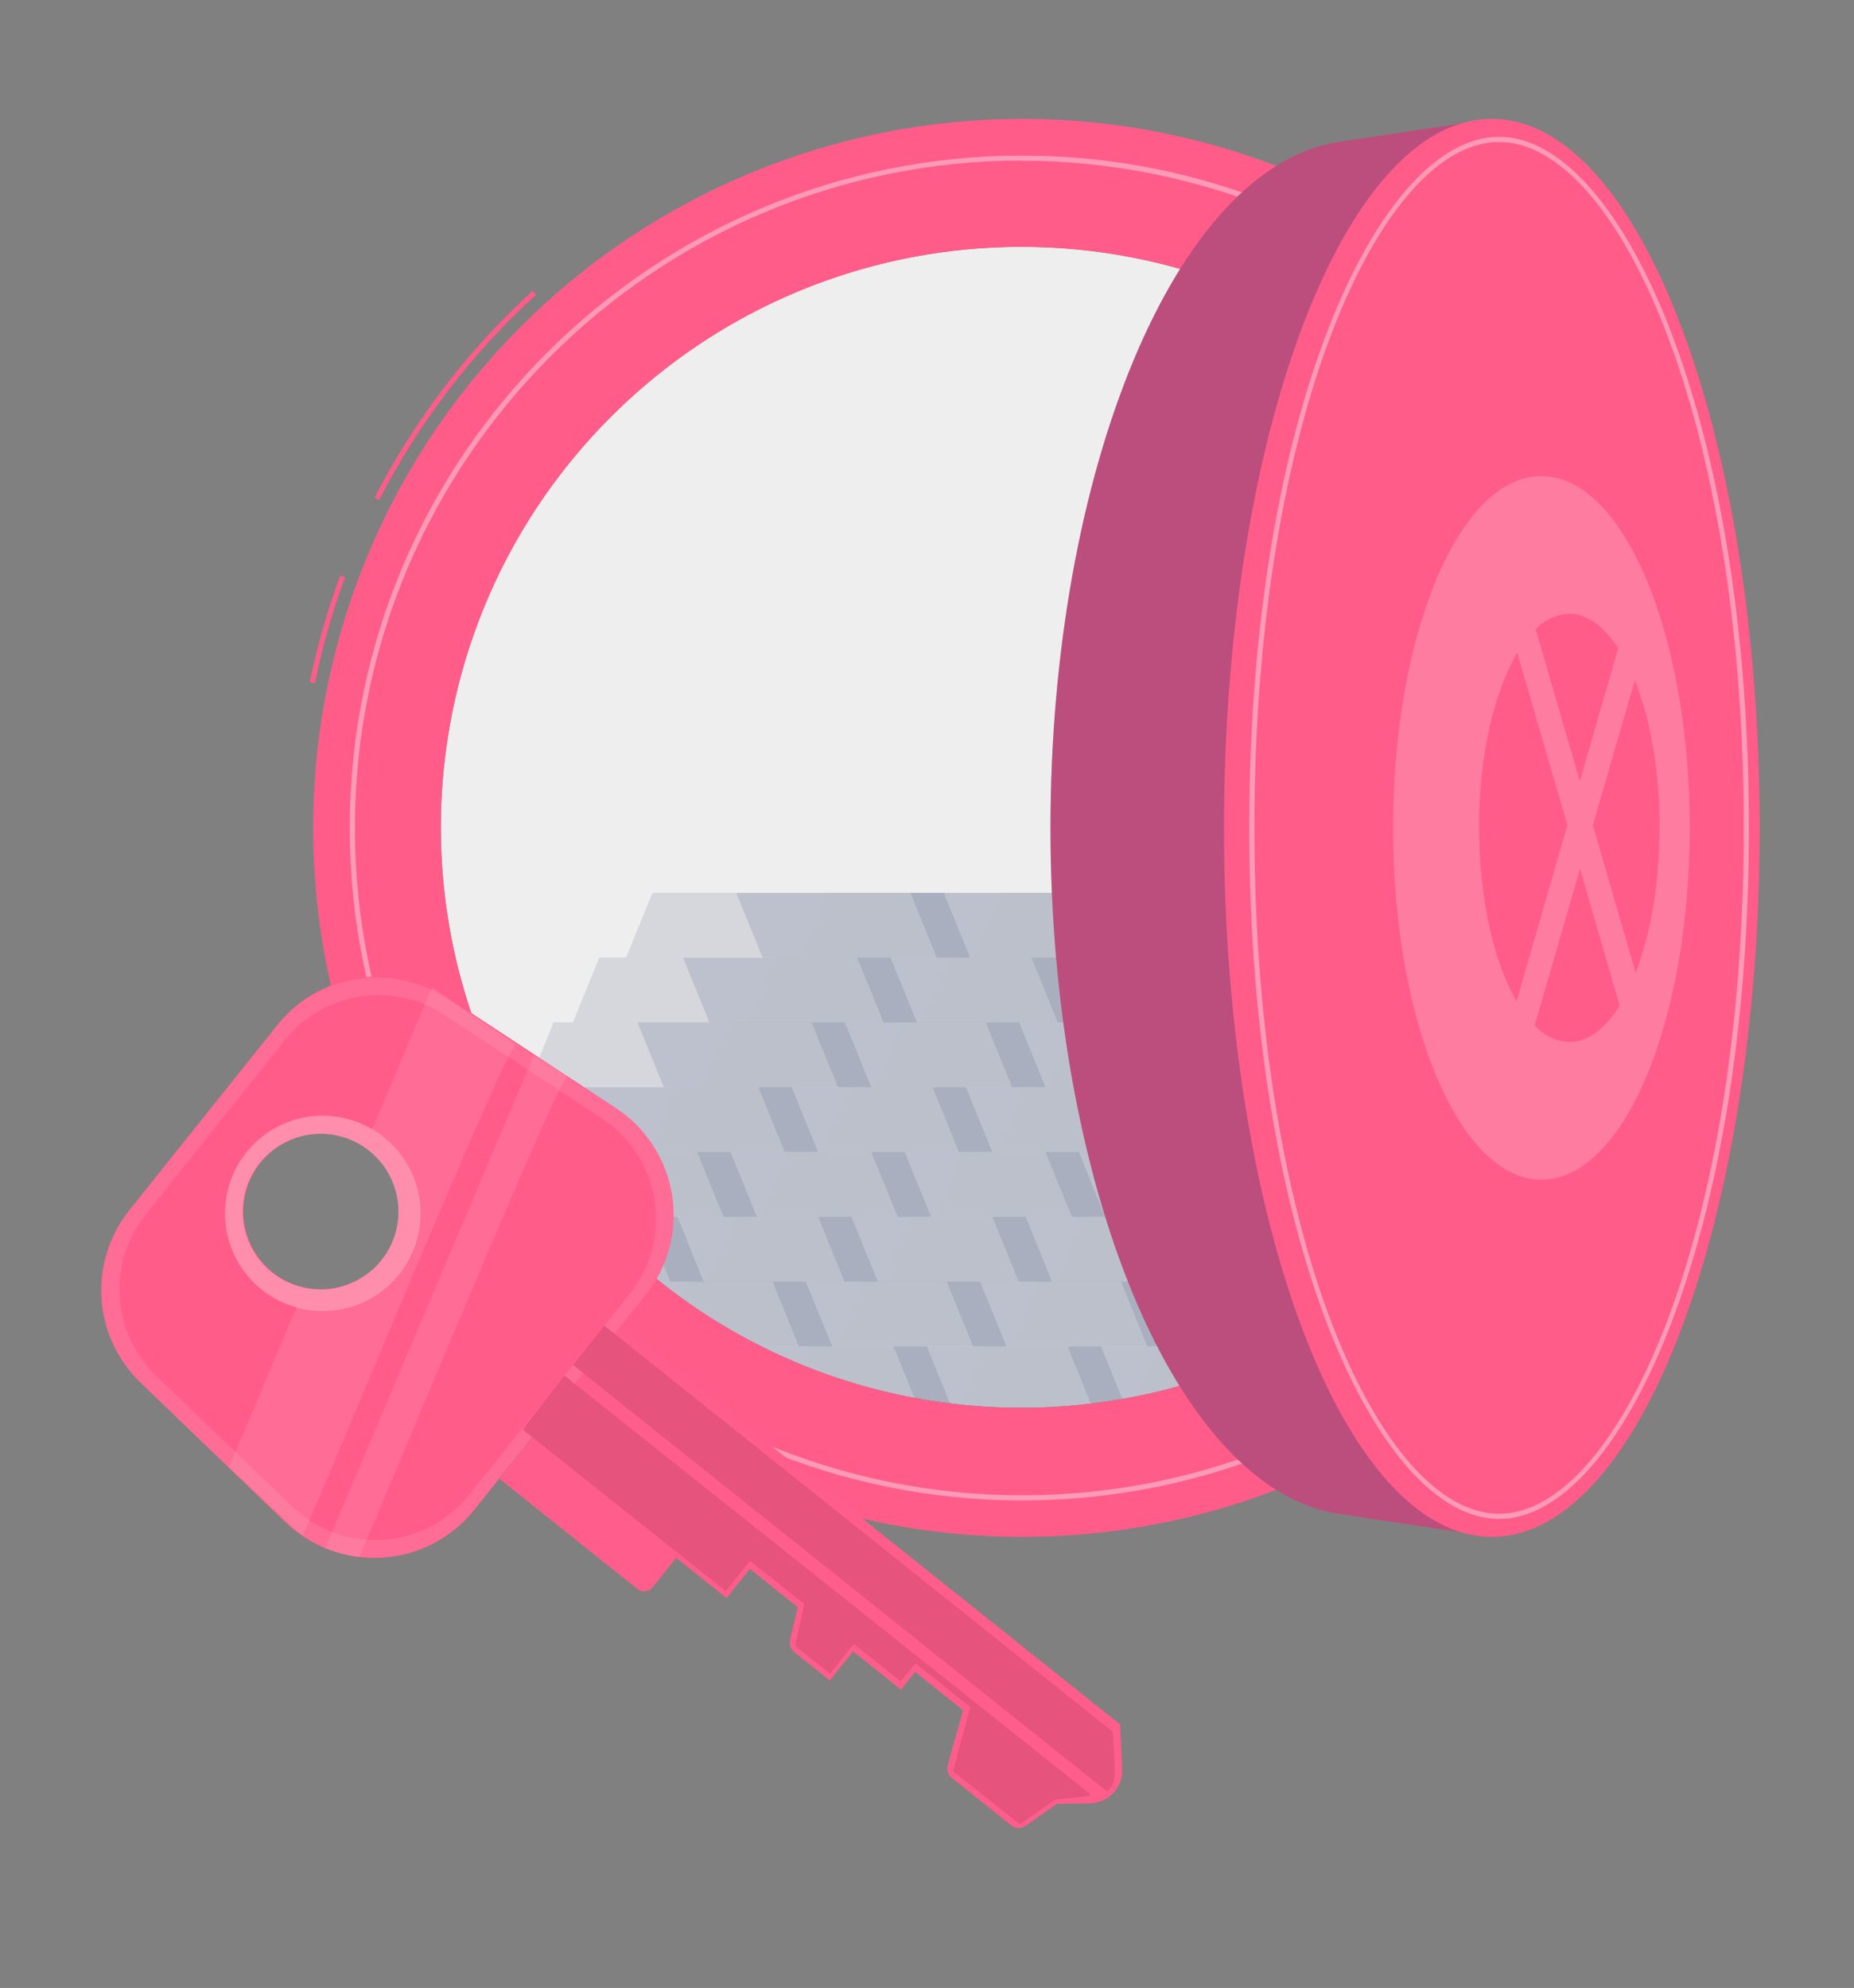 <svg width="152" height="163" viewBox="0 0 152 163" fill="none" xmlns="http://www.w3.org/2000/svg">
<rect x="0" y="0" width="152" height="163" fill="#808080" stroke="none"/>
<path d="M31.086 40.994L30.711 40.801C33.981 34.417 38.372 28.673 43.674 23.844L43.96 24.155C38.694 28.951 34.333 34.655 31.086 40.994Z" fill="#FF5C8A"/>
<path d="M25.816 56.018L25.395 55.934C26.005 52.957 26.84 50.032 27.895 47.184L28.291 47.331C27.245 50.159 26.417 53.063 25.816 56.018Z" fill="#FF5C8A"/>
<path opacity="0.9" d="M117.394 101.492C135.982 82.904 135.982 52.768 117.394 34.18C98.807 15.593 68.67 15.593 50.083 34.18C31.495 52.768 31.495 82.904 50.083 101.492C68.67 120.079 98.807 120.079 117.394 101.492Z" fill="#FAFAFA"/>
<g opacity="0.4">
<path opacity="0.4" d="M50.06 94.456H38.869L41.032 89.144H47.896L50.06 94.456Z" fill="#1C2D5E"/>
<path opacity="0.2" d="M50.06 94.456H38.869L41.032 89.144H47.896L50.06 94.456Z" fill="#FAFAFA"/>
<path opacity="0.4" d="M67.067 94.456H50.06L47.897 89.144H64.904L67.067 94.456Z" fill="#1C2D5E"/>
<path opacity="0.3" d="M67.067 94.456H50.06L47.897 89.144H64.904L67.067 94.456Z" fill="#1C2D5E"/>
<path opacity="0.4" d="M64.344 94.456H53.148L55.312 89.144H62.18L64.344 94.456Z" fill="#1C2D5E"/>
<path opacity="0.2" d="M64.344 94.456H53.148L55.312 89.144H62.18L64.344 94.456Z" fill="#FAFAFA"/>
<path opacity="0.4" d="M81.347 94.456H64.344L62.18 89.144H79.183L81.347 94.456Z" fill="#1C2D5E"/>
<path opacity="0.3" d="M81.347 94.456H64.344L62.18 89.144H79.183L81.347 94.456Z" fill="#1C2D5E"/>
<path opacity="0.4" d="M78.624 94.456H67.433L69.596 89.144H76.46L78.624 94.456Z" fill="#1C2D5E"/>
<path opacity="0.2" d="M78.624 94.456H67.433L69.596 89.144H76.46L78.624 94.456Z" fill="#FAFAFA"/>
<path opacity="0.4" d="M95.627 94.456H78.624L76.46 89.144H93.468L95.627 94.456Z" fill="#1C2D5E"/>
<path opacity="0.3" d="M95.627 94.456H78.624L76.46 89.144H93.468L95.627 94.456Z" fill="#1C2D5E"/>
<path opacity="0.4" d="M92.904 94.456H81.713L83.876 89.144H90.741L92.904 94.456Z" fill="#1C2D5E"/>
<path opacity="0.2" d="M92.904 94.456H81.713L83.876 89.144H90.741L92.904 94.456Z" fill="#FAFAFA"/>
<path opacity="0.4" d="M109.912 94.456H92.904L90.741 89.144H107.749L109.912 94.456Z" fill="#1C2D5E"/>
<path opacity="0.3" d="M109.912 94.456H92.904L90.741 89.144H107.749L109.912 94.456Z" fill="#1C2D5E"/>
<path opacity="0.4" d="M107.189 94.456H95.994L98.157 89.144H105.026L107.189 94.456Z" fill="#1C2D5E"/>
<path opacity="0.2" d="M107.189 94.456H95.994L98.157 89.144H105.026L107.189 94.456Z" fill="#FAFAFA"/>
<path opacity="0.4" d="M116.263 94.456C116.804 92.697 117.295 90.926 117.736 89.144H105.025L107.189 94.456H116.263Z" fill="#1C2D5E"/>
<path opacity="0.3" d="M116.263 94.456C116.804 92.697 117.295 90.926 117.736 89.144H105.025L107.189 94.456H116.263Z" fill="#1C2D5E"/>
<path opacity="0.4" d="M117.736 89.144H112.441L110.278 94.456H116.263C116.807 92.697 117.298 90.926 117.736 89.144Z" fill="#1C2D5E"/>
<path opacity="0.2" d="M117.736 89.144H112.441L110.278 94.456H116.263C116.807 92.697 117.298 90.926 117.736 89.144Z" fill="#FAFAFA"/>
<path opacity="0.4" d="M54.424 89.144H43.228L45.392 83.828H52.26L54.424 89.144Z" fill="#1C2D5E"/>
<path opacity="0.2" d="M54.424 89.144H43.228L45.392 83.828H52.26L54.424 89.144Z" fill="#FAFAFA"/>
<path opacity="0.4" d="M71.427 89.144H54.423L52.26 83.828H69.263L71.427 89.144Z" fill="#1C2D5E"/>
<path opacity="0.3" d="M71.427 89.144H54.423L52.26 83.828H69.263L71.427 89.144Z" fill="#1C2D5E"/>
<path opacity="0.4" d="M68.704 89.144H57.513L59.676 83.828H66.541L68.704 89.144Z" fill="#1C2D5E"/>
<path opacity="0.2" d="M68.704 89.144H57.513L59.676 83.828H66.541L68.704 89.144Z" fill="#FAFAFA"/>
<path opacity="0.4" d="M85.707 89.144H68.704L66.54 83.828H83.548L85.707 89.144Z" fill="#1C2D5E"/>
<path opacity="0.3" d="M85.707 89.144H68.704L66.54 83.828H83.548L85.707 89.144Z" fill="#1C2D5E"/>
<path opacity="0.4" d="M82.984 89.144H71.793L73.957 83.828H80.821L82.984 89.144Z" fill="#1C2D5E"/>
<path opacity="0.2" d="M82.984 89.144H71.793L73.957 83.828H80.821L82.984 89.144Z" fill="#FAFAFA"/>
<path opacity="0.4" d="M99.992 89.144H82.984L80.821 83.828H97.828L99.992 89.144Z" fill="#1C2D5E"/>
<path opacity="0.3" d="M99.992 89.144H82.984L80.821 83.828H97.828L99.992 89.144Z" fill="#1C2D5E"/>
<path opacity="0.4" d="M97.268 89.144H86.073L88.237 83.828H95.105L97.268 89.144Z" fill="#1C2D5E"/>
<path opacity="0.2" d="M97.268 89.144H86.073L88.237 83.828H95.105L97.268 89.144Z" fill="#FAFAFA"/>
<path opacity="0.4" d="M114.272 89.144H97.269L95.106 83.828H112.109L114.272 89.144Z" fill="#1C2D5E"/>
<path opacity="0.3" d="M114.272 89.144H97.269L95.106 83.828H112.109L114.272 89.144Z" fill="#1C2D5E"/>
<path opacity="0.4" d="M111.548 89.144H100.357L102.521 83.828H109.385L111.548 89.144Z" fill="#1C2D5E"/>
<path opacity="0.2" d="M111.548 89.144H100.357L102.521 83.828H109.385L111.548 89.144Z" fill="#FAFAFA"/>
<path opacity="0.4" d="M117.736 89.144C118.157 87.38 118.556 85.613 118.885 83.828H109.407L111.57 89.144H117.736Z" fill="#1C2D5E"/>
<path opacity="0.3" d="M117.736 89.144C118.157 87.38 118.556 85.613 118.885 83.828H109.407L111.57 89.144H117.736Z" fill="#1C2D5E"/>
<path opacity="0.4" d="M118.884 83.828H116.8L114.637 89.144H117.735C118.168 87.38 118.556 85.613 118.884 83.828Z" fill="#1C2D5E"/>
<path opacity="0.2" d="M118.884 83.828H116.8L114.637 89.144H117.735C118.168 87.38 118.556 85.613 118.884 83.828Z" fill="#FAFAFA"/>
<path opacity="0.4" d="M58.162 83.831H46.971L49.134 78.519H55.998L58.162 83.831Z" fill="#1C2D5E"/>
<path opacity="0.2" d="M58.162 83.831H46.971L49.134 78.519H55.998L58.162 83.831Z" fill="#FAFAFA"/>
<path opacity="0.4" d="M75.169 83.831H58.161L55.998 78.519H73.005L75.169 83.831Z" fill="#1C2D5E"/>
<path opacity="0.3" d="M75.169 83.831H58.161L55.998 78.519H73.005L75.169 83.831Z" fill="#1C2D5E"/>
<path opacity="0.4" d="M72.446 83.831H61.251L63.414 78.519H70.278L72.446 83.831Z" fill="#1C2D5E"/>
<path opacity="0.2" d="M72.446 83.831H61.251L63.414 78.519H70.278L72.446 83.831Z" fill="#FAFAFA"/>
<path opacity="0.4" d="M89.448 83.831H72.445L70.278 78.519H87.285L89.448 83.831Z" fill="#1C2D5E"/>
<path opacity="0.3" d="M89.448 83.831H72.445L70.278 78.519H87.285L89.448 83.831Z" fill="#1C2D5E"/>
<path opacity="0.4" d="M86.726 83.831H75.535L77.698 78.519H84.562L86.726 83.831Z" fill="#1C2D5E"/>
<path opacity="0.2" d="M86.726 83.831H75.535L77.698 78.519H84.562L86.726 83.831Z" fill="#FAFAFA"/>
<path opacity="0.4" d="M103.729 83.831H86.726L84.562 78.519H101.566L103.729 83.831Z" fill="#1C2D5E"/>
<path opacity="0.3" d="M103.729 83.831H86.726L84.562 78.519H101.566L103.729 83.831Z" fill="#1C2D5E"/>
<path opacity="0.4" d="M101.006 83.831H89.815L91.978 78.519H98.843L101.006 83.831Z" fill="#1C2D5E"/>
<path opacity="0.2" d="M101.006 83.831H89.815L91.978 78.519H98.843L101.006 83.831Z" fill="#FAFAFA"/>
<path opacity="0.4" d="M118.013 83.831H101.006L98.842 78.519H115.85L118.013 83.831Z" fill="#1C2D5E"/>
<path opacity="0.3" d="M118.013 83.831H101.006L98.842 78.519H115.85L118.013 83.831Z" fill="#1C2D5E"/>
<path opacity="0.4" d="M115.29 83.831H104.095L106.258 78.519H113.127L115.29 83.831Z" fill="#1C2D5E"/>
<path opacity="0.2" d="M115.29 83.831H104.095L106.258 78.519H113.127L115.29 83.831Z" fill="#FAFAFA"/>
<path opacity="0.4" d="M118.885 83.831C119.213 82.072 119.494 80.301 119.727 78.519H113.127L115.299 83.831H118.885Z" fill="#1C2D5E"/>
<path opacity="0.3" d="M118.885 83.831C119.213 82.072 119.494 80.301 119.727 78.519H113.127L115.299 83.831H118.885Z" fill="#1C2D5E"/>
<path opacity="0.4" d="M119.259 81.668L118.379 83.831H118.884C119.019 83.113 119.144 82.392 119.259 81.668Z" fill="#1C2D5E"/>
<path opacity="0.2" d="M119.259 81.668L118.379 83.831H118.884C119.019 83.113 119.144 82.392 119.259 81.668Z" fill="#FAFAFA"/>
<path opacity="0.4" d="M62.521 78.518H51.33L53.493 73.207H60.362L62.521 78.518Z" fill="#1C2D5E"/>
<path opacity="0.2" d="M62.521 78.518H51.33L53.493 73.207H60.362L62.521 78.518Z" fill="#FAFAFA"/>
<path opacity="0.4" d="M79.529 78.518H62.521L60.362 73.207H77.365L79.529 78.518Z" fill="#1C2D5E"/>
<path opacity="0.3" d="M79.529 78.518H62.521L60.362 73.207H77.365L79.529 78.518Z" fill="#1C2D5E"/>
<path opacity="0.4" d="M76.806 78.518H65.615L67.778 73.207H74.642L76.806 78.518Z" fill="#1C2D5E"/>
<path opacity="0.2" d="M76.806 78.518H65.615L67.778 73.207H74.642L76.806 78.518Z" fill="#FAFAFA"/>
<path opacity="0.4" d="M93.809 78.518H76.806L74.643 73.207H91.65L93.809 78.518Z" fill="#1C2D5E"/>
<path opacity="0.3" d="M93.809 78.518H76.806L74.643 73.207H91.65L93.809 78.518Z" fill="#1C2D5E"/>
<path opacity="0.4" d="M91.086 78.518H79.895L82.058 73.207H88.923L91.086 78.518Z" fill="#1C2D5E"/>
<path opacity="0.2" d="M91.086 78.518H79.895L82.058 73.207H88.923L91.086 78.518Z" fill="#FAFAFA"/>
<path opacity="0.4" d="M108.093 78.518H91.086L88.922 73.207H105.93L108.093 78.518Z" fill="#1C2D5E"/>
<path opacity="0.3" d="M108.093 78.518H91.086L88.922 73.207H105.93L108.093 78.518Z" fill="#1C2D5E"/>
<path opacity="0.4" d="M105.37 78.518H94.175L96.339 73.207H103.207L105.37 78.518Z" fill="#1C2D5E"/>
<path opacity="0.2" d="M105.37 78.518H94.175L96.339 73.207H103.207L105.37 78.518Z" fill="#FAFAFA"/>
<path opacity="0.4" d="M119.709 78.518C119.928 76.754 120.089 74.983 120.193 73.207H103.207L105.37 78.518H119.709Z" fill="#1C2D5E"/>
<path opacity="0.3" d="M119.709 78.518C119.928 76.754 120.089 74.983 120.193 73.207H103.207L105.37 78.518H119.709Z" fill="#1C2D5E"/>
<path opacity="0.4" d="M119.65 78.518H108.459L110.623 73.207H117.487L119.65 78.518Z" fill="#1C2D5E"/>
<path opacity="0.2" d="M119.65 78.518H108.459L110.623 73.207H117.487L119.65 78.518Z" fill="#FAFAFA"/>
<path opacity="0.4" d="M119.71 78.518C119.928 76.754 120.09 74.983 120.194 73.207H117.487L119.651 78.518H119.71Z" fill="#1C2D5E"/>
<path opacity="0.3" d="M119.71 78.518C119.928 76.754 120.09 74.983 120.194 73.207H117.487L119.651 78.518H119.71Z" fill="#1C2D5E"/>
<path opacity="0.4" d="M60.042 115.706H63.864L61.7 110.395H53.224C55.63 111.986 57.91 113.762 60.042 115.706Z" fill="#1C2D5E"/>
<path opacity="0.3" d="M60.042 115.706H63.864L61.7 110.395H53.224C55.63 111.986 57.91 113.762 60.042 115.706Z" fill="#1C2D5E"/>
<path opacity="0.4" d="M60.042 115.706H61.141L58.977 110.395H53.224C55.63 111.986 57.91 113.762 60.042 115.706Z" fill="#1C2D5E"/>
<path opacity="0.2" d="M60.042 115.706H61.141L58.977 110.395H53.224C55.63 111.986 57.91 113.762 60.042 115.706Z" fill="#FAFAFA"/>
<path opacity="0.4" d="M78.144 115.706H61.141L58.978 110.395H75.981L78.144 115.706Z" fill="#1C2D5E"/>
<path opacity="0.3" d="M78.144 115.706H61.141L58.978 110.395H75.981L78.144 115.706Z" fill="#1C2D5E"/>
<path opacity="0.4" d="M75.421 115.706H64.23L66.393 110.395H73.258L75.421 115.706Z" fill="#1C2D5E"/>
<path opacity="0.2" d="M75.421 115.706H64.23L66.393 110.395H73.258L75.421 115.706Z" fill="#FAFAFA"/>
<path opacity="0.4" d="M92.424 115.706H75.421L73.258 110.395H90.261L92.424 115.706Z" fill="#1C2D5E"/>
<path opacity="0.3" d="M92.424 115.706H75.421L73.258 110.395H90.261L92.424 115.706Z" fill="#1C2D5E"/>
<path opacity="0.4" d="M89.701 115.706H78.51L80.673 110.395H87.537L89.701 115.706Z" fill="#1C2D5E"/>
<path opacity="0.2" d="M89.701 115.706H78.51L80.673 110.395H87.537L89.701 115.706Z" fill="#FAFAFA"/>
<path opacity="0.4" d="M106.616 115.479L104.546 110.395H87.522L89.685 115.706H106.364C106.461 115.634 106.536 115.554 106.616 115.479Z" fill="#1C2D5E"/>
<path opacity="0.3" d="M106.616 115.479L104.546 110.395H87.522L89.685 115.706H106.364C106.461 115.634 106.536 115.554 106.616 115.479Z" fill="#1C2D5E"/>
<path opacity="0.4" d="M103.986 115.706H92.79L94.954 110.395H101.822L103.986 115.706Z" fill="#1C2D5E"/>
<path opacity="0.2" d="M103.986 115.706H92.79L94.954 110.395H101.822L103.986 115.706Z" fill="#FAFAFA"/>
<path opacity="0.4" d="M106.38 115.706C107.947 114.161 109.246 112.366 110.223 110.395H101.831L103.994 115.706H106.38Z" fill="#1C2D5E"/>
<path opacity="0.3" d="M106.38 115.706C107.947 114.161 109.246 112.366 110.223 110.395H101.831L103.994 115.706H106.38Z" fill="#1C2D5E"/>
<path opacity="0.4" d="M110.223 110.395H109.238L107.605 114.401C108.618 113.163 109.496 111.82 110.223 110.395Z" fill="#1C2D5E"/>
<path opacity="0.2" d="M110.223 110.395H109.238L107.605 114.401C108.618 113.163 109.496 111.82 110.223 110.395Z" fill="#FAFAFA"/>
<path opacity="0.4" d="M46.831 105.675C48.856 107.388 51.04 108.882 53.224 110.393H53.944L51.781 105.082H46.145C46.373 105.28 46.6 105.482 46.831 105.675Z" fill="#1C2D5E"/>
<path opacity="0.3" d="M46.831 105.675C48.856 107.388 51.04 108.882 53.224 110.393H53.944L51.781 105.082H46.145C46.373 105.28 46.6 105.482 46.831 105.675Z" fill="#1C2D5E"/>
<path opacity="0.4" d="M46.831 105.677C47.985 106.653 49.193 107.558 50.422 108.433L49.058 105.066H46.145C46.373 105.281 46.6 105.483 46.831 105.677Z" fill="#1C2D5E"/>
<path opacity="0.2" d="M46.831 105.677C47.985 106.653 49.193 107.558 50.422 108.433L49.058 105.066H46.145C46.373 105.281 46.6 105.483 46.831 105.677Z" fill="#FAFAFA"/>
<path opacity="0.4" d="M53.224 110.393H68.224L66.056 105.082H49.053L50.417 108.449C51.347 109.097 52.29 109.741 53.224 110.393Z" fill="#1C2D5E"/>
<path opacity="0.3" d="M53.224 110.393H68.224L66.056 105.082H49.053L50.417 108.449C51.347 109.097 52.29 109.741 53.224 110.393Z" fill="#1C2D5E"/>
<path opacity="0.4" d="M65.501 110.393H54.31L56.474 105.082H63.338L65.501 110.393Z" fill="#1C2D5E"/>
<path opacity="0.2" d="M65.501 110.393H54.31L56.474 105.082H63.338L65.501 110.393Z" fill="#FAFAFA"/>
<path opacity="0.4" d="M82.509 110.393H65.501L63.338 105.082H80.345L82.509 110.393Z" fill="#1C2D5E"/>
<path opacity="0.3" d="M82.509 110.393H65.501L63.338 105.082H80.345L82.509 110.393Z" fill="#1C2D5E"/>
<path opacity="0.4" d="M79.782 110.393H68.591L70.754 105.082H77.618L79.782 110.393Z" fill="#1C2D5E"/>
<path opacity="0.2" d="M79.782 110.393H68.591L70.754 105.082H77.618L79.782 110.393Z" fill="#FAFAFA"/>
<path opacity="0.4" d="M96.789 110.393H79.781L77.618 105.082H94.626L96.789 110.393Z" fill="#1C2D5E"/>
<path opacity="0.3" d="M96.789 110.393H79.781L77.618 105.082H94.626L96.789 110.393Z" fill="#1C2D5E"/>
<path opacity="0.4" d="M94.066 110.393H82.874L85.038 105.082H91.902L94.066 110.393Z" fill="#1C2D5E"/>
<path opacity="0.2" d="M94.066 110.393H82.874L85.038 105.082H91.902L94.066 110.393Z" fill="#FAFAFA"/>
<path opacity="0.4" d="M110.69 109.468L108.906 105.082H91.902L94.066 110.393H110.223C110.387 110.086 110.538 109.779 110.69 109.468Z" fill="#1C2D5E"/>
<path opacity="0.3" d="M110.69 109.468L108.906 105.082H91.902L94.066 110.393H110.223C110.387 110.086 110.538 109.779 110.69 109.468Z" fill="#1C2D5E"/>
<path opacity="0.4" d="M108.346 110.393H97.155L99.318 105.082H106.182L108.346 110.393Z" fill="#1C2D5E"/>
<path opacity="0.2" d="M108.346 110.393H97.155L99.318 105.082H106.182L108.346 110.393Z" fill="#FAFAFA"/>
<path opacity="0.4" d="M110.223 110.393C111.103 108.671 111.879 106.898 112.546 105.082H106.183L108.346 110.393H110.223Z" fill="#1C2D5E"/>
<path opacity="0.3" d="M110.223 110.393C111.103 108.671 111.879 106.898 112.546 105.082H106.183L108.346 110.393H110.223Z" fill="#1C2D5E"/>
<path opacity="0.4" d="M46.145 105.085H57.681L55.535 99.769H41.044C42.597 101.678 44.303 103.455 46.145 105.085Z" fill="#1C2D5E"/>
<path opacity="0.3" d="M46.145 105.085H57.681L55.535 99.769H41.044C42.597 101.678 44.303 103.455 46.145 105.085Z" fill="#1C2D5E"/>
<path opacity="0.4" d="M46.145 105.085H54.959L52.795 99.769H45.931L44.42 103.477C44.978 104.03 45.553 104.566 46.145 105.085Z" fill="#1C2D5E"/>
<path opacity="0.2" d="M46.145 105.085H54.959L52.795 99.769H45.931L44.42 103.477C44.978 104.03 45.553 104.566 46.145 105.085Z" fill="#FAFAFA"/>
<path opacity="0.4" d="M71.966 105.085H54.958L52.795 99.769H69.802L71.966 105.085Z" fill="#1C2D5E"/>
<path opacity="0.3" d="M71.966 105.085H54.958L52.795 99.769H69.802L71.966 105.085Z" fill="#1C2D5E"/>
<path opacity="0.4" d="M69.239 105.085H58.048L60.211 99.769H67.08L69.239 105.085Z" fill="#1C2D5E"/>
<path opacity="0.2" d="M69.239 105.085H58.048L60.211 99.769H67.08L69.239 105.085Z" fill="#FAFAFA"/>
<path opacity="0.4" d="M86.246 105.085H69.239L67.08 99.769H84.083L86.246 105.085Z" fill="#1C2D5E"/>
<path opacity="0.3" d="M86.246 105.085H69.239L67.08 99.769H84.083L86.246 105.085Z" fill="#1C2D5E"/>
<path opacity="0.4" d="M83.523 105.085H72.332L74.495 99.769H81.36L83.523 105.085Z" fill="#1C2D5E"/>
<path opacity="0.2" d="M83.523 105.085H72.332L74.495 99.769H81.36L83.523 105.085Z" fill="#FAFAFA"/>
<path opacity="0.4" d="M100.526 105.085H83.523L81.36 99.769H98.363L100.526 105.085Z" fill="#1C2D5E"/>
<path opacity="0.3" d="M100.526 105.085H83.523L81.36 99.769H98.363L100.526 105.085Z" fill="#1C2D5E"/>
<path opacity="0.4" d="M97.803 105.085H86.612L88.775 99.769H95.639L97.803 105.085Z" fill="#1C2D5E"/>
<path opacity="0.2" d="M97.803 105.085H86.612L88.775 99.769H95.639L97.803 105.085Z" fill="#FAFAFA"/>
<path opacity="0.4" d="M113.615 102.143L112.651 99.769H95.64L97.803 105.085H112.533C112.925 104.083 113.274 103.094 113.615 102.143Z" fill="#1C2D5E"/>
<path opacity="0.3" d="M113.615 102.143L112.651 99.769H95.64L97.803 105.085H112.533C112.925 104.083 113.274 103.094 113.615 102.143Z" fill="#1C2D5E"/>
<path opacity="0.4" d="M112.088 105.085H100.893L103.056 99.769H109.924L112.088 105.085Z" fill="#1C2D5E"/>
<path opacity="0.2" d="M112.088 105.085H100.893L103.056 99.769H109.924L112.088 105.085Z" fill="#FAFAFA"/>
<path opacity="0.4" d="M112.546 105.085C113.241 103.246 113.847 101.449 114.436 99.858C114.444 99.828 114.454 99.798 114.466 99.769H109.924L112.088 105.085H112.546Z" fill="#1C2D5E"/>
<path opacity="0.3" d="M112.546 105.085C113.241 103.246 113.847 101.449 114.436 99.858C114.444 99.828 114.454 99.798 114.466 99.769H109.924L112.088 105.085H112.546Z" fill="#1C2D5E"/>
<path opacity="0.4" d="M41.044 99.768H45.038L42.875 94.457H37.294C38.42 96.312 39.673 98.087 41.044 99.768Z" fill="#1C2D5E"/>
<path opacity="0.2" d="M41.044 99.768H45.038L42.875 94.457H37.294C38.42 96.312 39.673 98.087 41.044 99.768Z" fill="#FAFAFA"/>
<path opacity="0.4" d="M62.046 99.768H45.038L42.875 94.457H59.882L62.046 99.768Z" fill="#1C2D5E"/>
<path opacity="0.3" d="M62.046 99.768H45.038L42.875 94.457H59.882L62.046 99.768Z" fill="#1C2D5E"/>
<path opacity="0.4" d="M59.323 99.768H48.128L50.291 94.457H57.16L59.323 99.768Z" fill="#1C2D5E"/>
<path opacity="0.2" d="M59.323 99.768H48.128L50.291 94.457H57.16L59.323 99.768Z" fill="#FAFAFA"/>
<path opacity="0.4" d="M76.326 99.768H59.322L57.159 94.457H74.162L76.326 99.768Z" fill="#1C2D5E"/>
<path opacity="0.3" d="M76.326 99.768H59.322L57.159 94.457H74.162L76.326 99.768Z" fill="#1C2D5E"/>
<path opacity="0.4" d="M73.603 99.768H62.412L64.575 94.457H71.439L73.603 99.768Z" fill="#1C2D5E"/>
<path opacity="0.2" d="M73.603 99.768H62.412L64.575 94.457H71.439L73.603 99.768Z" fill="#FAFAFA"/>
<path opacity="0.4" d="M90.606 99.768H73.603L71.439 94.457H88.443L90.606 99.768Z" fill="#1C2D5E"/>
<path opacity="0.3" d="M90.606 99.768H73.603L71.439 94.457H88.443L90.606 99.768Z" fill="#1C2D5E"/>
<path opacity="0.4" d="M87.883 99.768H76.692L78.855 94.457H85.72L87.883 99.768Z" fill="#1C2D5E"/>
<path opacity="0.2" d="M87.883 99.768H76.692L78.855 94.457H85.72L87.883 99.768Z" fill="#FAFAFA"/>
<path opacity="0.4" d="M104.891 99.768H87.883L85.72 94.457H102.728L104.891 99.768Z" fill="#1C2D5E"/>
<path opacity="0.3" d="M104.891 99.768H87.883L85.72 94.457H102.728L104.891 99.768Z" fill="#1C2D5E"/>
<path opacity="0.4" d="M102.168 99.768H90.973L93.136 94.457H100.005L102.168 99.768Z" fill="#1C2D5E"/>
<path opacity="0.2" d="M102.168 99.768H90.973L93.136 94.457H100.005L102.168 99.768Z" fill="#FAFAFA"/>
<path opacity="0.4" d="M114.457 99.768C115.105 98.012 115.704 96.242 116.254 94.457H100.004L102.168 99.768H114.457Z" fill="#1C2D5E"/>
<path opacity="0.3" d="M114.457 99.768C115.105 98.012 115.704 96.242 116.254 94.457H100.004L102.168 99.768H114.457Z" fill="#1C2D5E"/>
<path opacity="0.4" d="M115.383 97.159L114.285 94.457H107.42L105.257 99.768H114.457C114.785 98.906 115.088 98.034 115.383 97.159Z" fill="#1C2D5E"/>
<path opacity="0.2" d="M115.383 97.159L114.285 94.457H107.42L105.257 99.768H114.457C114.785 98.906 115.088 98.034 115.383 97.159Z" fill="#FAFAFA"/>
<path opacity="0.4" d="M116.262 94.457H114.284L115.383 97.159C115.691 96.264 115.985 95.363 116.262 94.457Z" fill="#1C2D5E"/>
<path opacity="0.3" d="M116.262 94.457H114.284L115.383 97.159C115.691 96.264 115.985 95.363 116.262 94.457Z" fill="#1C2D5E"/>
</g>
<path d="M83.808 9.746C72.31 9.746 61.071 13.156 51.51 19.544C41.95 25.931 34.499 35.011 30.099 45.634C25.698 56.257 24.547 67.945 26.79 79.222C29.034 90.5 34.57 100.858 42.701 108.989C50.831 117.119 61.19 122.656 72.467 124.899C83.744 127.142 95.433 125.991 106.055 121.591C116.678 117.19 125.758 109.739 132.146 100.179C138.534 90.619 141.943 79.379 141.943 67.881C141.943 52.463 135.818 37.676 124.916 26.773C114.013 15.871 99.227 9.746 83.808 9.746ZM83.733 115.431C74.319 115.43 65.117 112.638 57.291 107.407C49.464 102.177 43.364 94.743 39.762 86.046C36.16 77.349 35.218 67.779 37.056 58.547C38.892 49.314 43.426 40.834 50.083 34.178C56.739 27.521 65.22 22.989 74.453 21.153C83.685 19.317 93.255 20.259 101.952 23.862C110.649 27.464 118.082 33.565 123.312 41.392C128.542 49.219 131.333 58.421 131.333 67.835C131.333 74.085 130.102 80.275 127.709 86.05C125.317 91.825 121.811 97.072 117.391 101.492C112.971 105.912 107.723 109.417 101.948 111.809C96.173 114.201 89.983 115.431 83.733 115.431Z" fill="#FF5C8A"/>
<path opacity="0.4" d="M83.808 123.026C114.212 123.026 138.942 98.287 138.942 67.892C138.942 37.497 114.203 12.758 83.808 12.758C53.413 12.758 28.674 37.492 28.674 67.892C28.674 98.291 53.4 123.026 83.808 123.026ZM83.808 13.179C98.313 13.198 112.218 18.968 122.475 29.225C132.732 39.481 138.502 53.387 138.521 67.892C138.521 98.064 113.972 122.605 83.808 122.605C53.644 122.605 29.095 98.056 29.095 67.892C29.095 37.728 53.632 13.162 83.808 13.162V13.179Z" fill="#FAFAFA"/>
<path d="M109.777 124.13C96.334 122.106 86.124 96.98 86.124 67.881C86.124 38.782 96.334 13.656 109.777 11.632L122.306 9.746V126.016L109.777 124.13Z" fill="#FF5C8A"/>
<path opacity="0.3" d="M109.777 124.13C96.334 122.106 86.124 96.98 86.124 67.881C86.124 38.782 96.334 13.656 109.777 11.632L122.306 9.746V126.016L109.777 124.13Z" fill="#1C2D5E"/>
<path d="M122.306 126.016C134.432 126.016 144.263 99.988 144.263 67.881C144.263 35.774 134.432 9.746 122.306 9.746C110.18 9.746 100.349 35.774 100.349 67.881C100.349 99.988 110.18 126.016 122.306 126.016Z" fill="#FF5C8A"/>
<path opacity="0.2" d="M126.372 39.035C119.638 39.035 114.213 51.952 114.213 67.886C114.213 83.82 119.655 96.732 126.372 96.732C133.089 96.732 138.531 83.82 138.531 67.886C138.531 51.952 133.089 39.035 126.372 39.035ZM136.052 67.886C136.052 72.469 135.312 76.636 134.1 79.763L130.589 67.654L134.032 55.798C135.295 58.942 136.069 63.193 136.069 67.882L136.052 67.886ZM128.649 50.331C130.135 50.331 131.511 51.367 132.669 53.147L129.525 64.052L125.897 51.594C126.617 50.824 127.612 50.369 128.666 50.327L128.649 50.331ZM121.255 67.886C121.255 61.952 122.496 56.712 124.394 53.534L128.502 67.654L124.335 82.099C122.479 78.917 121.271 73.736 121.271 67.882L121.255 67.886ZM128.649 85.44C128.11 85.411 127.583 85.274 127.097 85.039C126.612 84.803 126.178 84.473 125.821 84.068L129.541 71.244L132.786 82.456C131.608 84.346 130.194 85.436 128.666 85.436L128.649 85.44Z" fill="#FAFAFA"/>
<path opacity="0.4" d="M122.899 124.542C113.009 124.542 102.42 101.773 102.42 67.881C102.42 33.988 113.009 11.219 122.899 11.219C132.79 11.219 143.383 33.988 143.383 67.881C143.383 101.773 132.794 124.542 122.899 124.542ZM122.899 11.64C113.219 11.64 102.841 34.236 102.841 67.881C102.841 101.525 113.194 124.121 122.899 124.121C132.605 124.121 142.962 101.521 142.962 67.881C142.962 34.24 132.588 11.64 122.899 11.64Z" fill="#FAFAFA"/>
<path d="M50.5 90.872L36.723 81.814C34.535 80.373 31.887 79.803 29.3 80.216C26.713 80.63 24.374 81.998 22.745 84.049L10.595 99.247C8.965 101.292 8.156 103.872 8.328 106.482C8.499 109.092 9.638 111.544 11.521 113.359L23.395 124.791C24.446 125.806 25.698 126.59 27.07 127.093C28.441 127.596 29.903 127.807 31.361 127.712C32.819 127.618 34.241 127.219 35.536 126.543C36.831 125.867 37.971 124.928 38.882 123.785L52.906 106.205C53.82 105.066 54.487 103.748 54.863 102.337C55.239 100.925 55.316 99.45 55.09 98.007C54.864 96.564 54.338 95.183 53.548 93.955C52.758 92.726 51.719 91.676 50.5 90.872ZM22.335 104.317C21.347 103.529 20.616 102.466 20.233 101.262C19.85 100.058 19.832 98.768 20.183 97.554C20.533 96.34 21.236 95.258 22.201 94.444C23.167 93.629 24.353 93.119 25.608 92.979C26.864 92.838 28.133 93.073 29.255 93.654C30.377 94.235 31.301 95.136 31.911 96.242C32.521 97.348 32.789 98.611 32.682 99.869C32.574 101.128 32.096 102.327 31.307 103.314C30.785 103.973 30.137 104.523 29.401 104.931C28.665 105.34 27.856 105.599 27.02 105.693C26.184 105.788 25.337 105.716 24.529 105.483C23.72 105.249 22.966 104.858 22.309 104.332L22.335 104.317Z" fill="#FF5C8A"/>
<path d="M50.5 90.872L36.723 81.814C34.535 80.373 31.887 79.803 29.3 80.216C26.713 80.63 24.374 81.998 22.745 84.049L10.595 99.247C8.965 101.292 8.156 103.872 8.328 106.482C8.499 109.092 9.638 111.544 11.521 113.359L23.395 124.791C24.446 125.806 25.698 126.59 27.07 127.093C28.441 127.596 29.903 127.807 31.361 127.712C32.819 127.618 34.241 127.219 35.536 126.543C36.831 125.867 37.971 124.928 38.882 123.785L52.906 106.205C53.82 105.066 54.487 103.748 54.863 102.337C55.239 100.925 55.316 99.45 55.09 98.007C54.864 96.564 54.338 95.183 53.548 93.955C52.758 92.726 51.719 91.676 50.5 90.872ZM22.335 104.317C21.347 103.529 20.616 102.466 20.233 101.262C19.85 100.058 19.832 98.768 20.183 97.554C20.533 96.34 21.236 95.258 22.201 94.444C23.167 93.629 24.353 93.119 25.608 92.979C26.864 92.838 28.133 93.073 29.255 93.654C30.377 94.235 31.301 95.136 31.911 96.242C32.521 97.348 32.789 98.611 32.682 99.869C32.574 101.128 32.096 102.327 31.307 103.314C30.785 103.973 30.137 104.523 29.401 104.931C28.665 105.34 27.856 105.599 27.02 105.693C26.184 105.788 25.337 105.716 24.529 105.483C23.72 105.249 22.966 104.858 22.309 104.332L22.335 104.317Z" fill="#FF5C8A"/>
<path opacity="0.1" d="M38.882 123.787L52.905 106.206C53.82 105.067 54.486 103.75 54.863 102.338C55.239 100.926 55.316 99.451 55.09 98.008C54.863 96.565 54.338 95.185 53.548 93.956C52.757 92.728 51.719 91.677 50.5 90.873L46.446 88.271L43.734 86.52L36.649 81.866C34.474 80.44 31.846 79.874 29.276 80.278C26.706 80.681 24.378 82.026 22.745 84.051L10.595 99.248C8.965 101.293 8.156 103.873 8.327 106.483C8.499 109.093 9.637 111.545 11.521 113.36L23.399 124.798C24.339 125.704 25.441 126.424 26.648 126.92C27.543 127.3 28.488 127.548 29.454 127.656C31.225 127.868 33.021 127.624 34.671 126.947C36.321 126.27 37.771 125.182 38.882 123.787ZM22.322 104.326C21.336 103.538 20.606 102.475 20.225 101.272C19.843 100.069 19.826 98.78 20.176 97.567C20.526 96.355 21.228 95.273 22.193 94.459C23.157 93.645 24.341 93.135 25.595 92.993C26.85 92.852 28.118 93.085 29.239 93.663C30.361 94.242 31.286 95.14 31.898 96.244C32.51 97.348 32.781 98.608 32.676 99.866C32.572 101.124 32.098 102.323 31.313 103.311C30.791 103.972 30.143 104.523 29.407 104.932C28.67 105.341 27.861 105.601 27.024 105.696C26.187 105.791 25.339 105.72 24.53 105.486C23.721 105.252 22.966 104.86 22.309 104.333L22.322 104.326Z" fill="white"/>
<path d="M49.349 91.707L36.434 83.215C34.385 81.868 31.907 81.334 29.486 81.719C27.065 82.103 24.874 83.379 23.344 85.294L11.967 99.561C10.43 101.477 9.665 103.898 9.821 106.349C9.978 108.8 11.044 111.105 12.812 112.81L23.95 123.527C24.935 124.476 26.108 125.209 27.393 125.679C28.678 126.149 30.047 126.345 31.413 126.256C32.778 126.166 34.11 125.793 35.323 125.16C36.535 124.526 37.603 123.647 38.456 122.577L51.627 106.084C52.483 105.014 53.106 103.777 53.456 102.453C53.807 101.129 53.877 99.746 53.662 98.392C53.448 97.039 52.953 95.746 52.211 94.595C51.468 93.444 50.493 92.46 49.349 91.707ZM21.302 95.354C22.09 94.367 23.153 93.636 24.356 93.254C25.56 92.871 26.85 92.854 28.063 93.204C29.277 93.555 30.359 94.257 31.173 95.222C31.987 96.188 32.497 97.373 32.638 98.628C32.779 99.883 32.544 101.151 31.964 102.273C31.384 103.395 30.485 104.32 29.379 104.93C28.274 105.541 27.012 105.81 25.753 105.704C24.495 105.597 23.296 105.12 22.309 104.333C21.652 103.81 21.105 103.163 20.699 102.429C20.293 101.694 20.035 100.887 19.942 100.052C19.848 99.218 19.92 98.374 20.153 97.568C20.387 96.761 20.777 96.009 21.302 95.354Z" fill="#FF5C8A"/>
<path opacity="0.1" d="M49.349 91.707L36.434 83.215C34.385 81.868 31.907 81.334 29.486 81.719C27.065 82.103 24.874 83.379 23.344 85.294L11.967 99.561C10.43 101.477 9.665 103.898 9.821 106.349C9.978 108.8 11.044 111.105 12.812 112.81L23.95 123.527C24.935 124.476 26.108 125.209 27.393 125.679C28.678 126.149 30.047 126.345 31.413 126.256C32.778 126.166 34.11 125.793 35.323 125.16C36.535 124.526 37.603 123.647 38.456 122.577L51.627 106.084C52.483 105.014 53.106 103.777 53.456 102.453C53.807 101.129 53.877 99.746 53.662 98.392C53.448 97.039 52.953 95.746 52.211 94.595C51.468 93.444 50.493 92.46 49.349 91.707ZM21.302 95.354C22.09 94.367 23.153 93.636 24.356 93.254C25.56 92.871 26.85 92.854 28.063 93.204C29.277 93.555 30.359 94.257 31.173 95.222C31.987 96.188 32.497 97.373 32.638 98.628C32.779 99.883 32.544 101.151 31.964 102.273C31.384 103.395 30.485 104.32 29.379 104.93C28.274 105.541 27.012 105.81 25.753 105.704C24.495 105.597 23.296 105.12 22.309 104.333C21.652 103.81 21.105 103.163 20.699 102.429C20.293 101.694 20.035 100.887 19.942 100.052C19.848 99.218 19.92 98.374 20.153 97.568C20.387 96.761 20.777 96.009 21.302 95.354Z" fill="#FF5C8A"/>
<path d="M89.358 147.863L88.51 147.868L88.022 147.877L86.635 147.904L84.076 149.705C83.97 149.784 83.846 149.837 83.716 149.862C83.576 149.89 83.431 149.888 83.292 149.855C83.153 149.823 83.022 149.76 82.909 149.673L78.028 145.771C77.916 145.682 77.825 145.569 77.763 145.44C77.7 145.312 77.667 145.17 77.667 145.027C77.662 144.935 77.672 144.843 77.697 144.755L78.953 140.227L75.022 137.087L73.862 138.54L69.941 135.402L68.028 137.791L65.141 135.486C65.026 135.393 64.932 135.278 64.865 135.146C64.798 135.015 64.76 134.871 64.752 134.724C64.744 134.624 64.753 134.525 64.777 134.428L65.4 131.78L61.476 128.637L59.567 131.032L55.435 127.735L53.52 130.134C53.446 130.228 53.354 130.306 53.249 130.364C53.144 130.422 53.029 130.458 52.91 130.472C52.792 130.485 52.671 130.474 52.556 130.441C52.442 130.408 52.335 130.352 52.241 130.277L40.938 121.246L50.931 108.723L91.835 141.398L91.865 142.231L91.995 145.005C92.018 145.368 91.967 145.732 91.846 146.074C91.724 146.417 91.534 146.731 91.288 146.998C91.041 147.265 90.743 147.48 90.412 147.628C90.08 147.777 89.722 147.857 89.358 147.863Z" fill="#FF5C8A"/>
<g opacity="0.1">
<path opacity="0.1" d="M89.358 147.863L88.51 147.868L88.022 147.877L86.635 147.904L84.076 149.705C83.97 149.784 83.846 149.837 83.716 149.862C83.576 149.89 83.431 149.888 83.292 149.855C83.153 149.823 83.022 149.76 82.909 149.673L78.028 145.771C77.916 145.682 77.825 145.569 77.763 145.44C77.7 145.312 77.667 145.17 77.667 145.027C77.662 144.935 77.672 144.843 77.697 144.755L78.953 140.227L75.022 137.087L73.862 138.54L69.941 135.402L68.028 137.791L65.141 135.486C65.026 135.393 64.932 135.278 64.865 135.146C64.798 135.015 64.76 134.871 64.752 134.724C64.744 134.624 64.753 134.525 64.777 134.428L65.4 131.78L61.476 128.637L59.567 131.032L55.435 127.735L53.52 130.134C53.446 130.228 53.354 130.306 53.249 130.364C53.144 130.422 53.029 130.458 52.91 130.472C52.792 130.485 52.671 130.474 52.556 130.441C52.442 130.408 52.335 130.352 52.241 130.277L40.938 121.246L50.931 108.723L91.835 141.398L91.865 142.231L91.995 145.005C92.018 145.368 91.967 145.732 91.846 146.074C91.724 146.417 91.534 146.731 91.288 146.998C91.041 147.265 90.743 147.48 90.412 147.628C90.08 147.777 89.722 147.857 89.358 147.863Z" fill="white"/>
</g>
<path d="M90.718 146.859L46.985 111.921L49.544 108.692L91.238 142L91.378 144.777C91.428 145.836 91.308 146.527 90.718 146.859Z" fill="#FF5C8A"/>
<path opacity="0.1" d="M90.718 146.859L46.985 111.921L49.544 108.692L91.238 142L91.378 144.777C91.428 145.836 91.308 146.527 90.718 146.859Z" fill="black"/>
<path d="M87.728 147.426L86.495 147.56C86.476 147.566 86.459 147.576 86.444 147.589L83.921 149.377C83.835 149.449 83.738 149.505 83.634 149.543C83.616 149.548 83.596 149.549 83.578 149.545C83.559 149.541 83.542 149.532 83.527 149.52L78.207 145.285C78.191 145.276 78.178 145.263 78.169 145.247C78.16 145.231 78.155 145.214 78.155 145.196C78.157 145.122 78.169 145.049 78.192 144.979L79.531 140.021C79.533 139.999 79.528 139.976 79.517 139.957C79.505 139.938 79.489 139.922 79.469 139.912L75.142 136.456C75.117 136.438 75.086 136.43 75.055 136.434C75.024 136.437 74.996 136.452 74.975 136.476L73.935 137.783C73.925 137.795 73.913 137.805 73.9 137.813C73.886 137.821 73.871 137.826 73.856 137.828C73.84 137.829 73.824 137.828 73.809 137.824C73.794 137.82 73.78 137.812 73.768 137.803L70.084 134.869C70.072 134.859 70.057 134.852 70.042 134.847C70.027 134.843 70.011 134.842 69.996 134.844C69.98 134.845 69.965 134.85 69.952 134.858C69.938 134.866 69.926 134.876 69.917 134.889L68.128 137.138C68.119 137.151 68.107 137.162 68.094 137.171C68.08 137.179 68.064 137.184 68.049 137.186C68.033 137.188 68.017 137.187 68.001 137.182C67.986 137.177 67.972 137.169 67.96 137.158L65.257 135.01C65.242 135.001 65.229 134.988 65.22 134.972C65.211 134.956 65.206 134.939 65.206 134.921C65.205 134.843 65.215 134.766 65.235 134.691L65.932 131.567C65.932 131.546 65.927 131.526 65.916 131.508C65.906 131.49 65.891 131.475 65.873 131.465L61.579 128.049C61.567 128.039 61.553 128.03 61.538 128.025C61.523 128.02 61.507 128.019 61.491 128.021C61.475 128.023 61.46 128.028 61.446 128.036C61.432 128.045 61.421 128.056 61.412 128.069L59.577 130.371C59.568 130.384 59.556 130.395 59.542 130.404C59.529 130.412 59.514 130.418 59.498 130.419C59.482 130.421 59.466 130.42 59.45 130.415C59.435 130.41 59.421 130.402 59.41 130.391L42.93 117.272C42.907 117.252 42.893 117.224 42.89 117.195C42.887 117.165 42.895 117.135 42.913 117.111L46.197 112.884C46.218 112.861 46.246 112.846 46.277 112.842C46.308 112.838 46.339 112.846 46.365 112.864L89.312 147.047C89.331 147.062 89.344 147.082 89.35 147.105C89.357 147.128 89.357 147.152 89.35 147.174C89.343 147.197 89.329 147.216 89.31 147.231C89.292 147.246 89.269 147.254 89.246 147.256L87.728 147.426Z" fill="#FF5C8A"/>
<path opacity="0.1" d="M87.728 147.426L86.495 147.56C86.476 147.566 86.459 147.576 86.444 147.589L83.921 149.377C83.835 149.449 83.738 149.505 83.634 149.543C83.616 149.548 83.596 149.549 83.578 149.545C83.559 149.541 83.542 149.532 83.527 149.52L78.207 145.285C78.191 145.276 78.178 145.263 78.169 145.247C78.16 145.231 78.155 145.214 78.155 145.196C78.157 145.122 78.169 145.049 78.192 144.979L79.531 140.021C79.533 139.999 79.528 139.976 79.517 139.957C79.505 139.938 79.489 139.922 79.469 139.912L75.142 136.456C75.117 136.438 75.086 136.43 75.055 136.434C75.024 136.437 74.996 136.452 74.975 136.476L73.935 137.783C73.925 137.795 73.913 137.805 73.9 137.813C73.886 137.821 73.871 137.826 73.856 137.828C73.84 137.829 73.824 137.828 73.809 137.824C73.794 137.82 73.78 137.812 73.768 137.803L70.084 134.869C70.072 134.859 70.057 134.852 70.042 134.847C70.027 134.843 70.011 134.842 69.996 134.844C69.98 134.845 69.965 134.85 69.952 134.858C69.938 134.866 69.926 134.876 69.917 134.889L68.128 137.138C68.119 137.151 68.107 137.162 68.094 137.171C68.08 137.179 68.064 137.184 68.049 137.186C68.033 137.188 68.017 137.187 68.001 137.182C67.986 137.177 67.972 137.169 67.96 137.158L65.257 135.01C65.242 135.001 65.229 134.988 65.22 134.972C65.211 134.956 65.206 134.939 65.206 134.921C65.205 134.843 65.215 134.766 65.235 134.691L65.932 131.567C65.932 131.546 65.927 131.526 65.916 131.508C65.906 131.49 65.891 131.475 65.873 131.465L61.579 128.049C61.567 128.039 61.553 128.03 61.538 128.025C61.523 128.02 61.507 128.019 61.491 128.021C61.475 128.023 61.46 128.028 61.446 128.036C61.432 128.045 61.421 128.056 61.412 128.069L59.577 130.371C59.568 130.384 59.556 130.395 59.542 130.404C59.529 130.412 59.514 130.418 59.498 130.419C59.482 130.421 59.466 130.42 59.45 130.415C59.435 130.41 59.421 130.402 59.41 130.391L42.93 117.272C42.907 117.252 42.893 117.224 42.89 117.195C42.887 117.165 42.895 117.135 42.913 117.111L46.197 112.884C46.218 112.861 46.246 112.846 46.277 112.842C46.308 112.838 46.339 112.846 46.365 112.864L89.312 147.047C89.331 147.062 89.344 147.082 89.35 147.105C89.357 147.128 89.357 147.152 89.35 147.174C89.343 147.197 89.329 147.216 89.31 147.231C89.292 147.246 89.269 147.254 89.246 147.256L87.728 147.426Z" fill="black"/>
<path opacity="0.3" d="M31.444 93.225C30.206 92.238 28.703 91.641 27.125 91.508C25.548 91.375 23.967 91.713 22.581 92.479C21.196 93.245 20.068 94.404 19.341 95.81C18.614 97.216 18.32 98.806 18.497 100.379C18.673 101.953 19.312 103.438 20.333 104.648C21.353 105.859 22.709 106.739 24.23 107.179C25.751 107.619 27.368 107.598 28.877 107.119C30.385 106.64 31.718 105.724 32.707 104.488C33.367 103.667 33.857 102.723 34.151 101.712C34.444 100.7 34.535 99.64 34.417 98.594C34.3 97.547 33.977 96.534 33.466 95.612C32.956 94.691 32.269 93.879 31.444 93.225ZM22.296 104.341C21.309 103.553 20.577 102.49 20.194 101.286C19.811 100.082 19.794 98.791 20.144 97.578C20.494 96.364 21.197 95.281 22.163 94.467C23.129 93.653 24.314 93.143 25.57 93.002C26.825 92.862 28.094 93.097 29.216 93.678C30.338 94.258 31.262 95.159 31.872 96.265C32.483 97.372 32.751 98.634 32.643 99.893C32.536 101.152 32.057 102.35 31.268 103.337C30.211 104.654 28.674 105.499 26.994 105.686C25.315 105.873 23.63 105.386 22.309 104.333L22.296 104.341Z" fill="white"/>
<path opacity="0.1" d="M29.465 127.659C28.5 127.554 27.556 127.308 26.662 126.93L43.788 86.481C43.788 86.481 45.97 87.918 46.541 88.2C46.509 88.223 46.483 88.253 46.464 88.287C44.907 90.496 31.909 122.021 29.465 127.659Z" fill="white"/>
<path opacity="0.1" d="M24.802 125.919C24.657 125.815 18.766 120.311 18.766 120.311L24.324 107.176C26.096 107.651 27.976 107.504 29.652 106.759C31.328 106.014 32.697 104.716 33.531 103.082C34.364 101.448 34.612 99.578 34.232 97.784C33.852 95.99 32.868 94.38 31.443 93.225C31.15 92.983 30.836 92.769 30.504 92.585L35.424 80.966C35.424 80.966 41.52 85.162 42.322 85.549C41.19 86.432 25.057 125.772 24.802 125.919Z" fill="white"/>
<path opacity="0.1" d="M42.379 74.305C42.418 74.283 42.437 74.272 42.444 74.268C42.561 74.382 42.524 74.377 42.379 74.305Z" fill="white"/>
</svg>

